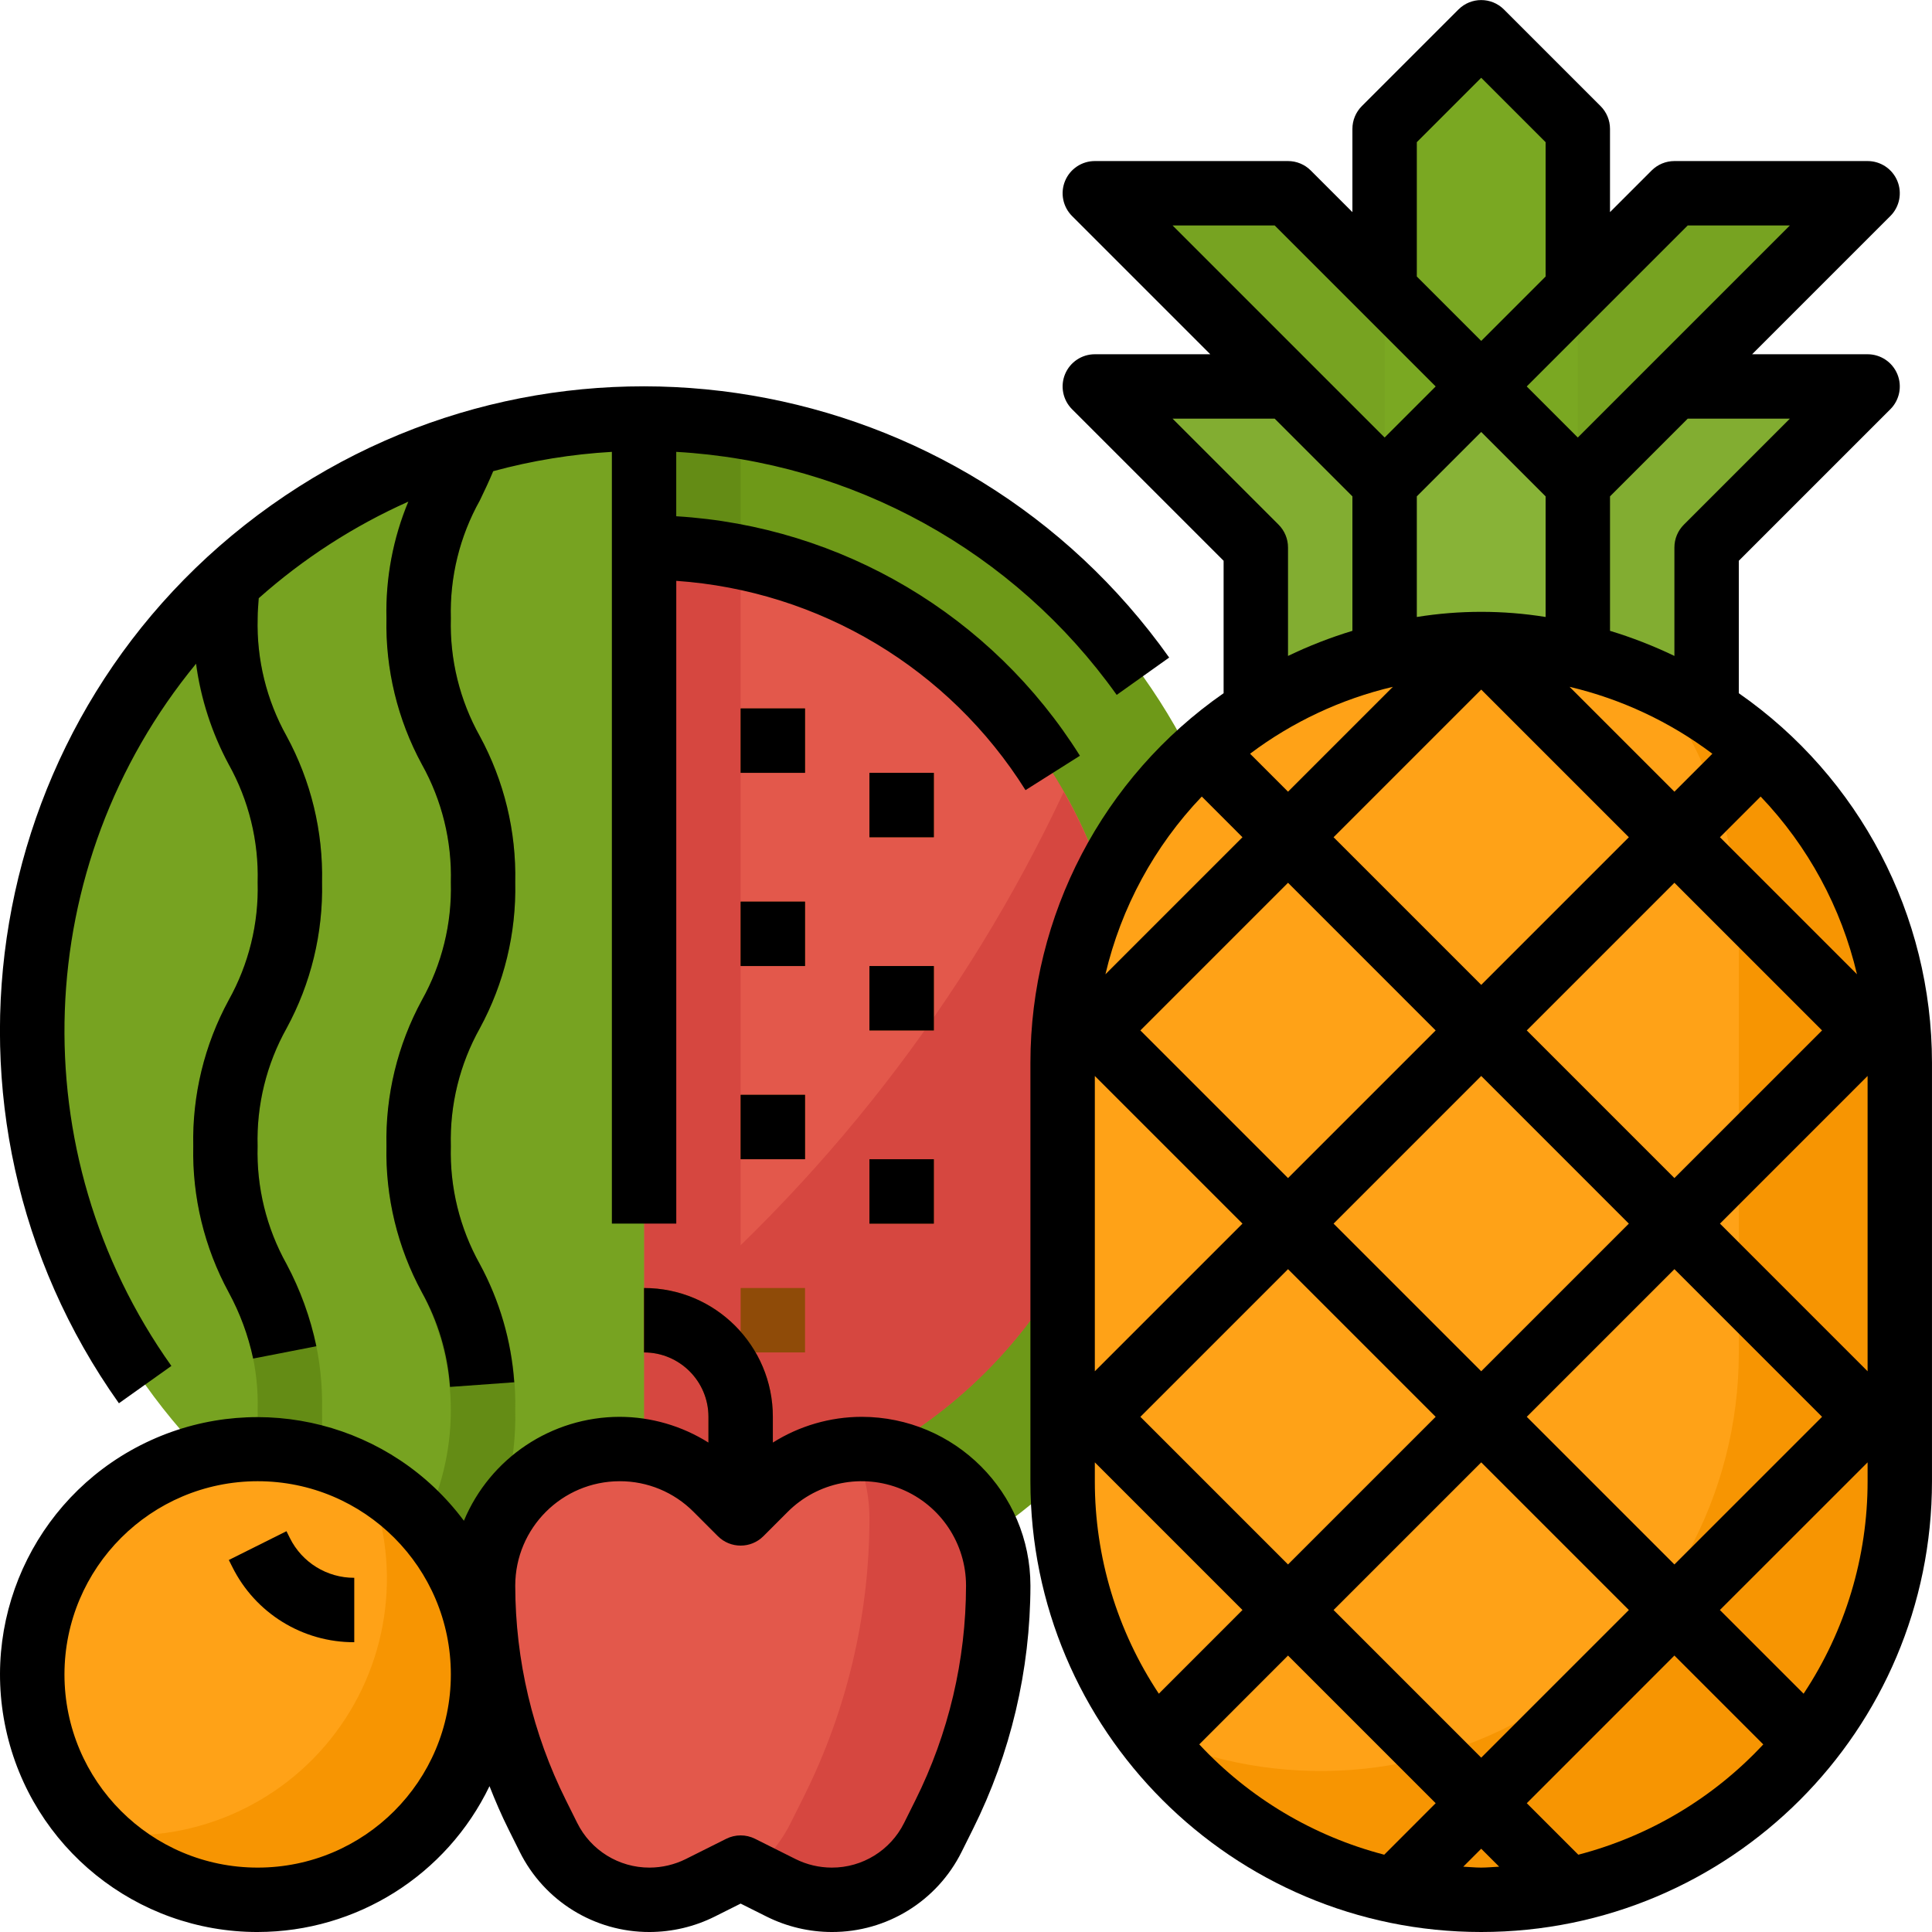 <svg height="480pt" viewBox="0 0 480.016 480" width="480pt" xmlns="http://www.w3.org/2000/svg"><path d="m160.016 104.008v304c83.949 0 152-68.055 152-152 0-83.949-68.051-152-152-152zm0 0" fill="#6e9918"/><path d="m184.016 106.078c-7.934-1.32-15.957-2.012-24-2.07v304c8.043-.062 16.066-.754 24-2.074zm0 0" fill="#648c15"/><path d="m280.016 256.008c0-66.277-53.727-120-120-120v240c66.273 0 120-53.727 120-120zm0 0" fill="#e3584b"/><path d="m184.016 138.406c-7.898-1.602-15.941-2.406-24-2.398v240c8.059.004 16.102-.801 24-2.402zm0 0" fill="#d64740"/><path d="m160.016 330.832v45.176c42.73.039 82.254-22.668 103.742-59.605 21.484-36.938 21.688-82.52.531-119.645-24.359 51.887-59.98 97.688-104.273 134.074zm0 0" fill="#d64740"/><path d="m8.016 256.008c0 83.945 68.055 152 152 152v-304c-83.945 0-152 68.051-152 152zm0 0" fill="#77a321"/><path d="m128.016 350.406c.277-12.668-2.758-25.184-8.801-36.32-4.992-8.941-7.48-19.066-7.199-29.305-.281-10.23 2.207-20.348 7.199-29.277 6.047-11.129 9.078-23.641 8.801-36.297.277-12.664-2.758-25.18-8.801-36.312-4.996-8.938-7.48-19.055-7.199-29.289-.281-10.23 2.207-20.348 7.199-29.277 1.418-2.898 2.816-5.801 4.082-9.012l3.934-7.645c-7.074 1.582-14.023 3.672-20.797 6.254-.535 1.137-1.066 2.262-1.602 3.375-6.055 11.129-9.094 23.641-8.816 36.305-.277 12.66 2.758 25.176 8.801 36.305 4.992 8.941 7.48 19.062 7.199 29.297.281 10.23-2.207 20.348-7.199 29.277-6.039 11.121-9.074 23.625-8.801 36.273-.277 12.668 2.758 25.188 8.801 36.32 9.59 18.359 9.59 40.25 0 58.609-2.52 4.91-4.574 10.043-6.137 15.336 4.898 2.176 9.906 4.09 15.008 5.734 1.309-4.875 3.156-9.59 5.512-14.055 6.047-11.125 9.086-23.637 8.816-36.297zm0 0" fill="#648c15"/><path d="m74.727 379.078c3.734-9.086 5.535-18.852 5.289-28.672.277-12.668-2.758-25.184-8.801-36.32-4.992-8.941-7.48-19.066-7.199-29.305-.281-10.23 2.207-20.348 7.199-29.277 6.047-11.129 9.078-23.641 8.801-36.297.277-12.664-2.758-25.18-8.801-36.312-4.996-8.938-7.48-19.055-7.199-29.289-.012-2.809.137-5.613.441-8.406l1.207-8.199c-6.309 5.023-12.211 10.539-17.648 16.496v.109c-.277 12.66 2.758 25.176 8.801 36.305 4.992 8.941 7.48 19.062 7.199 29.297.281 10.23-2.207 20.348-7.199 29.277-6.039 11.121-9.074 23.625-8.801 36.273-.277 12.668 2.758 25.188 8.801 36.32 4.996 8.949 7.484 19.082 7.199 29.328.195 6.988-.926 13.953-3.312 20.527 4.145 3.605 8.484 6.98 12.992 10.113l.641-1.152c.145-.266.273-.543.391-.816zm0 0" fill="#648c15"/><g fill="#8f4b08"><path d="m184.016 272.008h16v16h-16zm0 0"/><path d="m184.016 224.008h16v16h-16zm0 0"/><path d="m184.016 320.008h16v16h-16zm0 0"/><path d="m216.016 240.008h16v16h-16zm0 0"/><path d="m216.016 192.008h16v16h-16zm0 0"/><path d="m216.016 288.008h16v16h-16zm0 0"/><path d="m184.016 176.008h16v16h-16zm0 0"/></g><path d="m120.016 416.008c0 30.926-25.07 56-56 56-30.926 0-56-25.074-56-56 0-30.93 25.074-56 56-56 30.93 0 56 25.07 56 56zm0 0" fill="#ffa217"/><path d="m90.879 366.871c9.105 21.027 6.23 45.324-7.527 63.648-13.762 18.324-36.289 27.859-59.023 24.984 15.473 15.559 38.605 20.652 59.18 13.023 20.574-7.629 34.801-26.57 36.387-48.457 1.586-21.887-9.754-42.684-29.016-53.199zm0 0" fill="#f79502"/><path d="m88.016 408.008c-12.848.043-24.605-7.223-30.312-18.738l-.848-1.688 14.32-7.152.84 1.688c3.012 6.078 9.219 9.91 16 9.891zm0 0" fill="#f28e22"/><path d="m192.016 384.008h-16v-32c0-8.84-7.164-16-16-16v-16c17.672 0 32 14.324 32 32zm0 0" fill="#8f4b08"/><path d="m206.648 472.008c-4.363 0-8.668-1.02-12.57-2.969l-10.062-5.031-10.062 5.031c-3.902 1.949-8.207 2.969-12.57 2.969-10.645-.004-20.375-6.016-25.137-15.539l-2.789-5.598c-8.836-17.676-13.438-37.16-13.441-56.922-.004-18.746 15.195-33.949 33.945-33.941 9 0 17.633 3.578 24 9.941l6.055 6.059 6.055-6.059c6.367-6.363 15-9.941 24-9.941 18.75-.008 33.949 15.195 33.945 33.941 0 19.77-4.602 39.266-13.441 56.945l-2.789 5.602c-4.77 9.512-14.496 15.516-25.137 15.512zm0 0" fill="#e3584b"/><path d="m214.07 360.008c-.613 0-1.215.141-1.832.184 2.473 5.336 3.762 11.148 3.777 17.031.004 24.016-5.582 47.703-16.32 69.184l-3.391 6.777c-2.379 4.727-5.828 8.836-10.074 12l7.848 3.926c13.883 6.945 30.766 1.316 37.707-12.566l2.789-5.602c8.848-17.695 13.449-37.207 13.441-56.992.004-18.746-15.195-33.949-33.945-33.941zm0 0" fill="#d64740"/><path d="m368.016 96.008-48-48h-48l72 72zm0 0" fill="#77a321"/><path d="m368.016 96.008 48-48h48l-72 72zm0 0" fill="#77a321"/><path d="m392.016 120.008h-48v-88l24-24 24 24zm0 0" fill="#7aa822"/><path d="m392.016 192.008h-48v-72l24-24 24 24zm0 0" fill="#88b337"/><path d="m344.016 120.008-24-24h-48l40 40v56h32zm0 0" fill="#82ad31"/><path d="m392.016 120.008 24-24h48l-40 40v56h-32zm0 0" fill="#82ad31"/><path d="m368.016 160.008c57.438 0 104 46.562 104 104v104c0 57.438-46.562 104-104 104s-104-46.562-104-104v-104c0-57.438 46.562-104 104-104zm0 0" fill="#ffa217"/><path d="m410.855 169.316c13.73 18.016 21.164 40.039 21.16 62.691v104c.051 35.336-17.875 68.273-47.574 87.426-29.695 19.152-67.098 21.887-99.266 7.262 26.918 35.664 73.625 50.129 115.988 35.914 42.363-14.211 70.895-53.918 70.852-98.602v-104c-.016-40.836-23.941-77.883-61.16-94.691zm0 0" fill="#f79502"/><path d="m472.016 332.695-8 8-36.688-36.688 36.688-36.691 8 8v-11.309c-.031-8.203-1.031-16.371-2.977-24.336l-5.023 5.023-36.688-36.688 15.809-15.801c-3.691-3.863-7.68-7.434-11.922-10.68l-15.199 15.199-35.926-35.922c-8.02-1.012-16.129-1.012-24.145 0l-35.93 35.891-15.199-15.199c-4.254 3.246-8.25 6.816-11.953 10.68l15.84 15.832-36.688 36.688-5.023-5.023c-1.945 7.965-2.945 16.133-2.977 24.336v11.309l8-8 36.688 36.691-36.688 36.688-8-8v35.312c0 1.062.129 2.094.16 3.152l7.84-7.844 36.688 36.691-26.59 26.59c3.047 4.422 6.438 8.594 10.133 12.488l27.77-27.77 36.688 36.691-18.344 18.344 1.762 1.758c5.223 1.488 10.551 2.559 15.941 3.199l11.953-11.992 11.953 11.953c5.391-.645 10.723-1.715 15.941-3.199l1.762-1.762-18.344-18.301 36.688-36.691 26.344 26.348 11.312-11.312-26.344-26.344 36.688-36.691 7.84 7.844c0-1.059.16-2.09.16-3.152zm-19.312-76.688-36.688 36.688-36.688-36.688 36.688-36.691zm-48 48-36.688 36.688-36.688-36.688 36.688-36.691zm-36.688-132.691 36.688 36.691-36.688 36.688-36.688-36.688zm-84.688 84.691 36.688-36.691 36.688 36.691-36.688 36.688zm0 96 36.688-36.691 36.688 36.691-36.688 36.688zm84.688 84.688-36.688-36.688 36.688-36.691 36.688 36.691zm48-48-36.688-36.688 36.688-36.691 36.688 36.691zm0 0" fill="#e37f1b"/><path d="m432.016 172.223v-32.906l37.656-37.652c2.289-2.289 2.973-5.73 1.734-8.719-1.238-2.988-4.156-4.938-7.391-4.938h-28.688l34.344-34.344c2.289-2.289 2.973-5.73 1.734-8.719-1.238-2.988-4.156-4.938-7.391-4.938h-48c-2.121 0-4.156.844-5.656 2.344l-10.344 10.344v-20.688c0-2.125-.844-4.156-2.344-5.656l-24-24c-3.125-3.125-8.188-3.125-11.312 0l-24 24c-1.5 1.5-2.344 3.531-2.344 5.656v20.688l-10.344-10.344c-1.5-1.5-3.535-2.344-5.656-2.344h-48c-3.234 0-6.152 1.949-7.391 4.938-1.238 2.988-.551 6.43 1.734 8.719l34.344 34.344h-28.688c-3.234 0-6.152 1.949-7.391 4.938-1.238 2.988-.551 6.43 1.734 8.719l37.656 37.652v32.906c-30.051 20.902-47.977 55.18-48 91.785v104c0 61.855 50.145 112 112 112s112-50.145 112-112v-104c-.023-36.605-17.949-70.883-48-91.785zm12.688-68.215-26.344 26.344c-1.5 1.5-2.344 3.531-2.344 5.656v26.957c-5.164-2.488-10.512-4.574-16-6.238v-33.41l19.312-19.309zm-76.688 67.309 36.688 36.691-36.688 36.688-36.688-36.688zm-16-18.031v-29.969l16-16 16 16v29.969c-10.598-1.707-21.402-1.707-32 0zm52.688 150.723-36.688 36.688-36.688-36.688 36.688-36.691zm-84.688-107.312-9.434-9.434c10.555-7.934 22.641-13.594 35.488-16.625zm0 22.621 36.688 36.691-36.688 36.688-36.688-36.688zm36.688 132.691-36.688 36.688-36.688-36.688 36.688-36.691zm11.312 11.309 36.688 36.691-36.688 36.688-36.688-36.688zm11.312-11.309 36.688-36.691 36.688 36.691-36.688 36.688zm0-96 36.688-36.691 36.688 36.691-36.688 36.688zm36.688-59.312-26.055-26.059c12.848 3.031 24.934 8.691 35.488 16.625zm3.312-140.688h25.375l-52.688 52.688-12.688-12.688zm-67.312-20.691 16-16 16 16v33.379l-16 16-16-16zm-60.688 20.691h25.375l40 40-12.688 12.688zm0 48h25.375l19.312 19.309v33.41c-5.484 1.664-10.836 3.75-16 6.238v-26.957c0-2.125-.844-4.156-2.344-5.656zm7.266 93.887 10.109 10.113-34.055 34.055c3.906-16.594 12.172-31.84 23.945-44.168zm-26.578 69.422 36.688 36.691-36.688 36.688zm15.906 153.488c-10.387-15.648-15.918-34.016-15.906-52.797v-4.691l36.688 36.691zm56 40c-17.613-4.586-33.559-14.098-45.961-27.414l22.055-22.074 36.688 36.691zm24.094 3.203c-1.504 0-2.977-.16-4.465-.227l4.465-4.465 4.465 4.465c-1.488.066-2.961.227-4.465.227zm24.121-3.203-12.801-12.797 36.68-36.691 22.082 22.082c-12.406 13.316-28.352 22.82-45.961 27.406zm71.879-92.797c.012 18.781-5.52 37.148-15.902 52.797l-20.801-20.797 36.703-36.691zm0-27.312-36.688-36.688 36.688-36.691zm-36.688-132.688 10.113-10.113c11.77 12.328 20.039 27.574 23.941 44.168zm0 0"/><path d="m42.582 339.367c-37.582-52.875-35.066-124.379 6.137-174.48 1.18 8.75 3.922 17.219 8.098 25 4.996 8.945 7.484 19.078 7.199 29.32.281 10.23-2.207 20.348-7.199 29.277-6.039 11.121-9.074 23.625-8.801 36.273-.277 12.668 2.758 25.188 8.801 36.32 2.805 5.168 4.852 10.707 6.078 16.457l15.707-3.059c-1.496-7.117-3.988-13.988-7.402-20.414-4.992-8.941-7.48-19.066-7.199-29.305-.281-10.23 2.207-20.348 7.199-29.281 6.047-11.117 9.086-23.617 8.816-36.27.277-12.664-2.758-25.18-8.801-36.312-4.996-8.938-7.48-19.055-7.199-29.289 0-1.773.168-3.336.273-4.984 11.086-9.859 23.625-17.957 37.176-24-3.828 9.172-5.684 19.047-5.449 28.984-.277 12.66 2.758 25.176 8.801 36.305 4.992 8.941 7.48 19.062 7.199 29.297.281 10.23-2.207 20.348-7.199 29.277-6.039 11.121-9.074 23.625-8.801 36.273-.277 12.668 2.758 25.188 8.801 36.32 4.027 7.227 6.414 15.25 6.992 23.504l15.961-1.152c-.727-10.285-3.641-20.301-8.555-29.367-4.992-8.941-7.48-19.066-7.199-29.305-.281-10.23 2.207-20.348 7.199-29.281 6.039-11.117 9.074-23.621 8.801-36.27.277-12.664-2.758-25.18-8.801-36.312-4.996-8.938-7.48-19.055-7.199-29.289-.281-10.23 2.207-20.348 7.199-29.277 1.145-2.355 2.266-4.754 3.32-7.266 9.637-2.621 19.52-4.23 29.488-4.801v191.746h16v-159.699c35.574 2.461 67.824 21.789 86.77 52l13.52-8.543c-21.855-34.871-59.215-57.035-100.297-59.504v-16c43.75 2.48 84.008 24.695 109.434 60.383l13.039-9.277c-51.164-72.059-151.055-88.996-223.113-37.832-72.059 51.164-88.996 151.055-37.832 223.109zm0 0"/><path d="m184.016 272.008h16v16h-16zm0 0"/><path d="m184.016 224.008h16v16h-16zm0 0"/><path d="m216.016 240.008h16v16h-16zm0 0"/><path d="m216.016 192.008h16v16h-16zm0 0"/><path d="m216.016 288.008h16v16h-16zm0 0"/><path d="m184.016 176.008h16v16h-16zm0 0"/><path d="m64.016 480.008c24.562-.027 46.945-14.105 57.602-36.234 1.43 3.625 2.965 7.199 4.711 10.695l2.793 5.602c6.078 12.25 18.59 19.977 32.262 19.938 5.605-.012 11.129-1.312 16.145-3.809l6.488-3.25 6.496 3.25c5.012 2.496 10.535 3.797 16.137 3.809 13.688.047 26.207-7.691 32.289-19.953l2.789-5.602c9.371-18.793 14.258-39.504 14.289-60.504-.027-23.152-18.789-41.918-41.945-41.941-7.805.02-15.449 2.238-22.055 6.398v-6.398c0-17.676-14.328-32-32-32v16c8.836 0 16 7.16 16 16v6.398c-6.605-4.16-14.25-6.379-22.055-6.398-16.926.02-32.188 10.203-38.703 25.824-17.992-24.145-50.383-32.473-77.789-20-27.402 12.477-42.395 42.371-36.004 71.793 6.395 29.426 32.441 50.402 62.551 50.383zm89.945-112c6.883-.02 13.488 2.715 18.344 7.598l6.055 6.059c3.125 3.121 8.188 3.121 11.312 0l6.055-6.059c7.422-7.418 18.578-9.637 28.273-5.621s16.016 13.473 16.016 23.965c-.02 18.523-4.332 36.793-12.602 53.367l-2.789 5.602c-3.395 6.816-10.363 11.117-17.977 11.09-3.117-.008-6.191-.73-8.984-2.121l-10.07-5.039c-2.254-1.125-4.902-1.125-7.152 0l-10.066 5.039c-2.793 1.387-5.871 2.113-8.992 2.121-7.617.02-14.59-4.289-17.977-11.113l-2.789-5.602c-8.266-16.57-12.578-34.828-12.602-53.344.02-14.32 11.625-25.926 25.945-25.941zm-89.945 0c26.512 0 48 21.488 48 48 0 26.508-21.488 48-48 48-26.508 0-48-21.492-48-48 .027-26.5 21.5-47.977 48-48zm0 0"/><path d="m88.016 408.008v-16c-6.781.02-12.988-3.812-16-9.891l-.84-1.688-14.32 7.152.848 1.688c5.707 11.516 17.465 18.781 30.312 18.738zm0 0"/></svg>